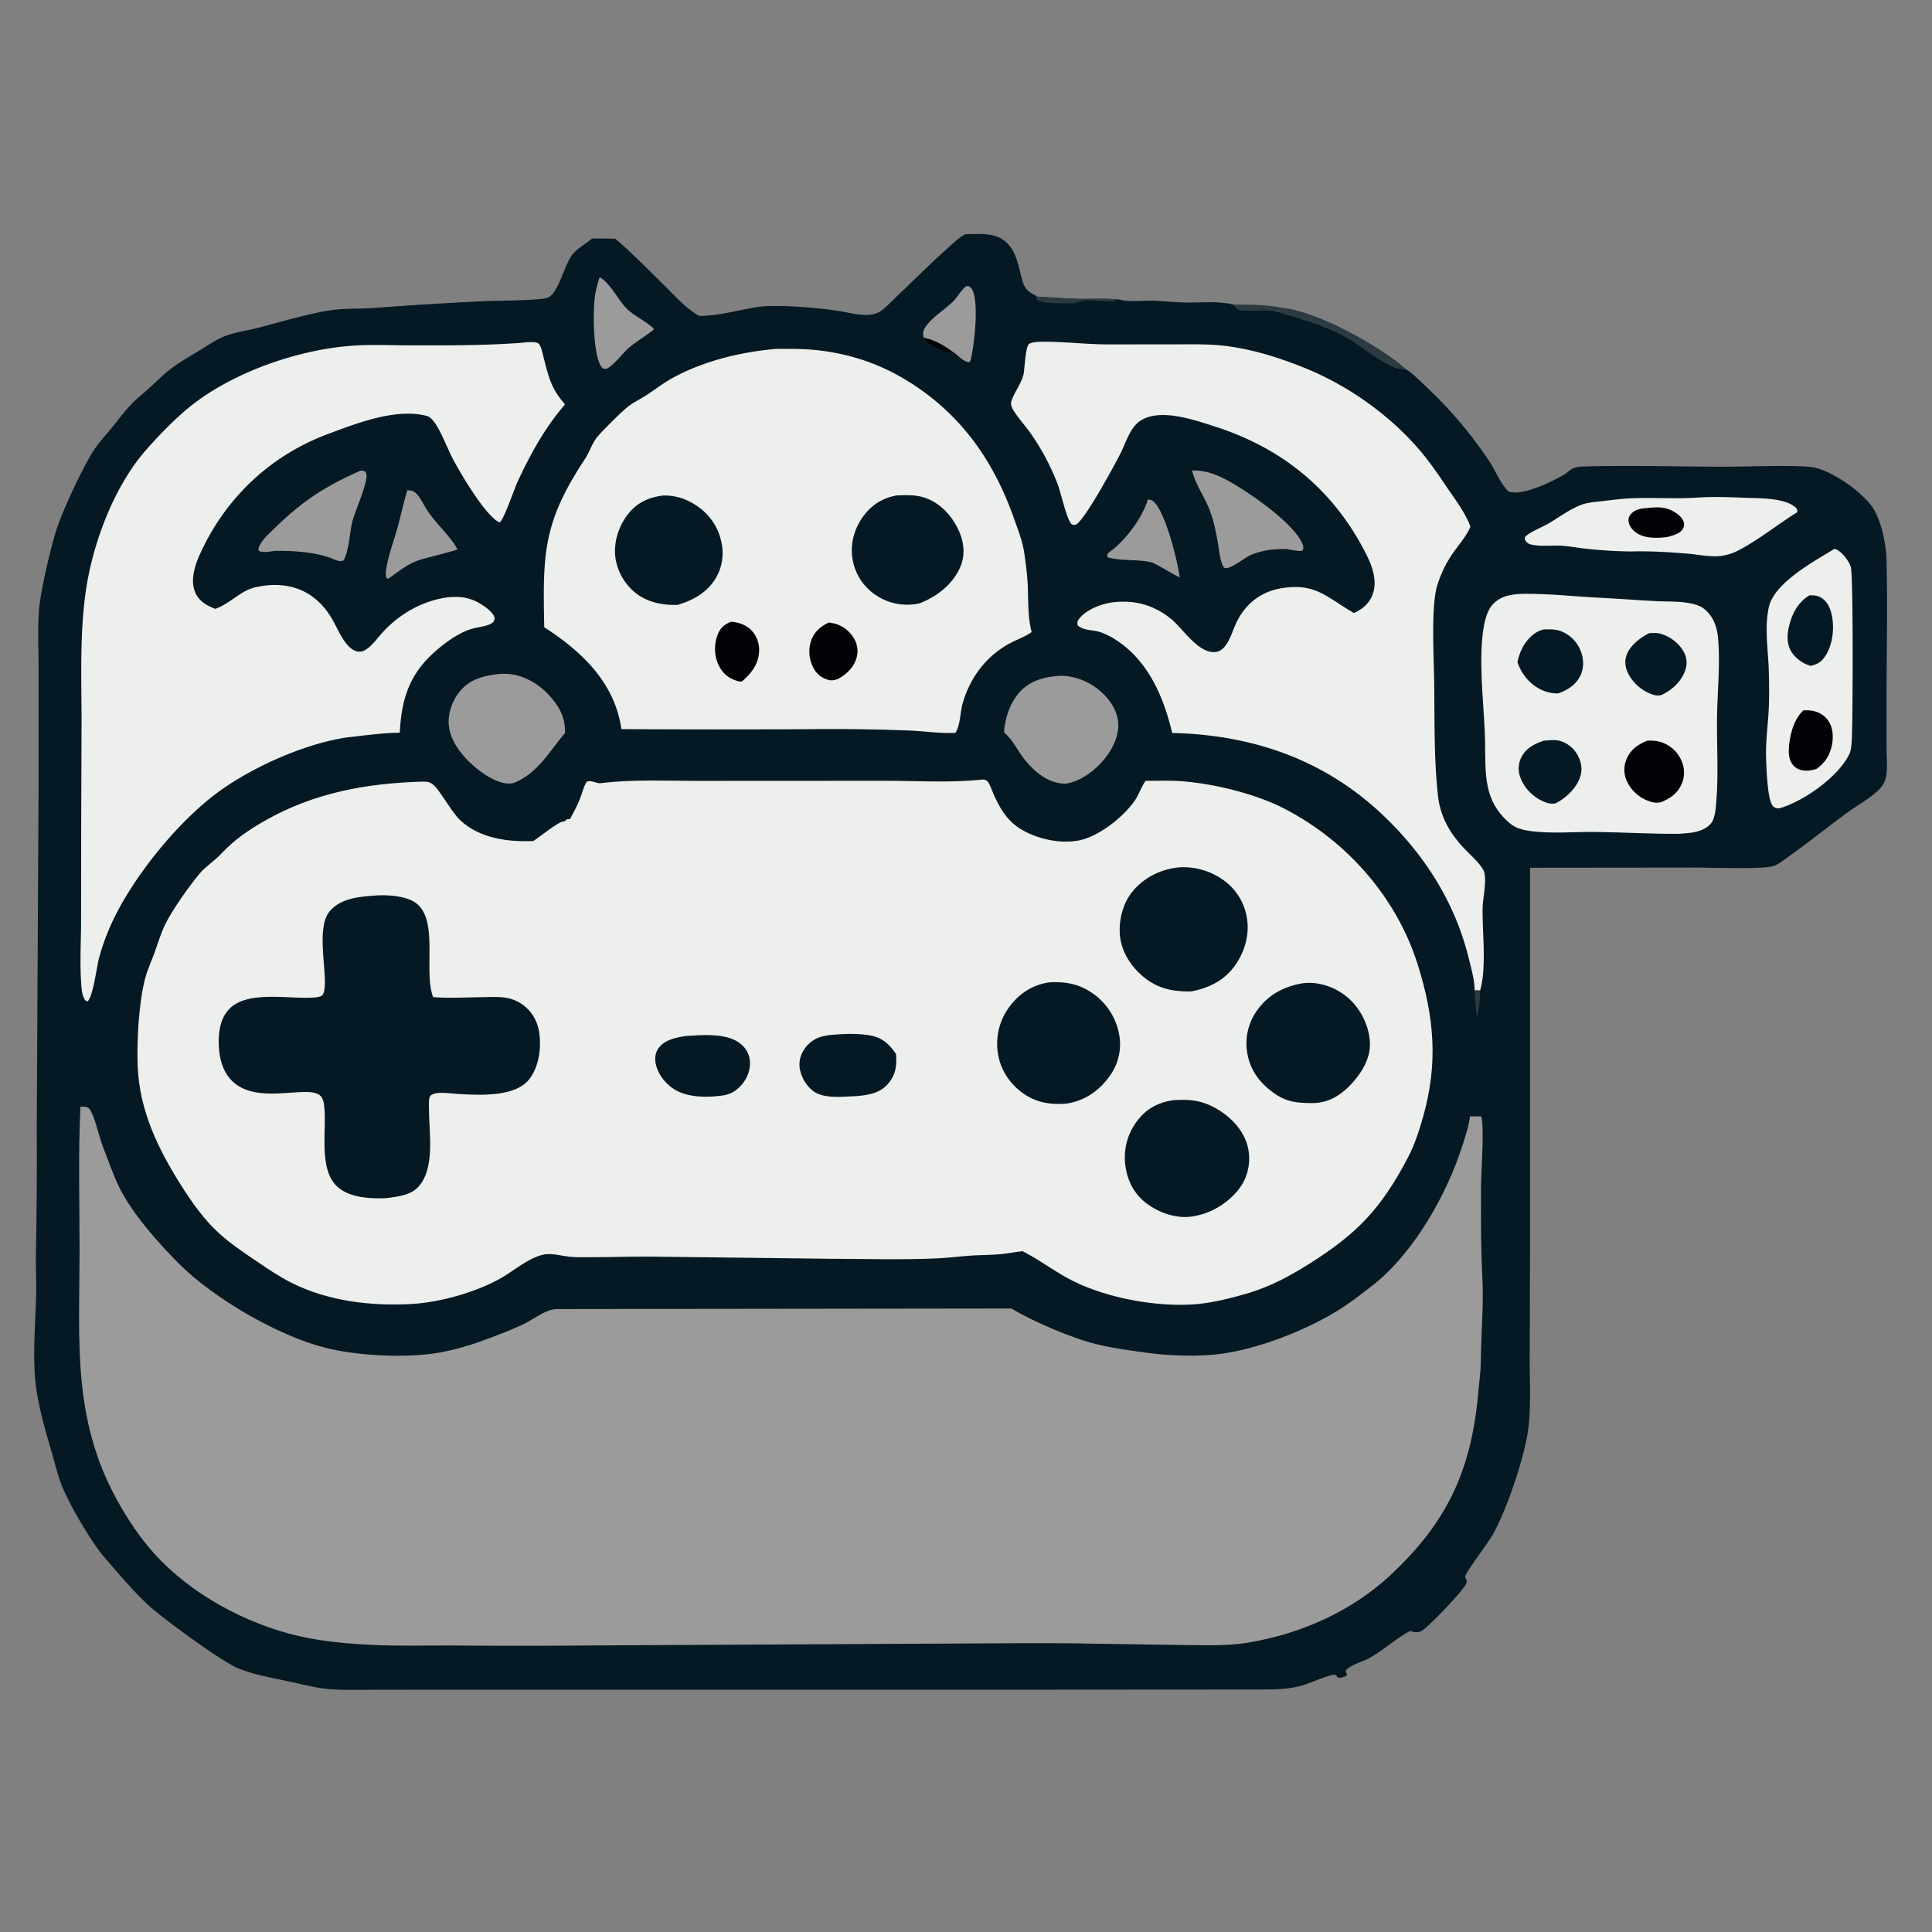 <svg xmlns="http://www.w3.org/2000/svg" width="1024" height="1024">
  <rect width="100%" height="100%" fill="#808080" stroke="none"/>
  <path fill="#2C3B41" fill-opacity=".99" d="M653.8 161.45c8.92-.03 17.02-.03 25.8 1.68-1.32 1.5-1.69 1.54-3.67 1.8l-.47-.1-.78-.14c-5.56-1.03-11.33.69-16.95-.34-2.13-.39-2.78-1.2-3.92-2.9Z"/>
  <path fill="#2C3B41" d="M679.6 163.13c18.73 1.88 52 20.4 65.88 32.72-.23-.01-.45.02-.67-.02-.96-.19-1.38-.48-2.44-.48-5.8 0-20.48-11.5-25.95-14.92-11.89-7.45-27.11-11.52-40.5-15.5 2-.26 2.36-.3 3.68-1.8Z"/>
  <path fill="#041923" d="M511.61 124.14c5.96-.07 13.41-.83 18.8 2.19 8.64 4.85 9.17 14.88 11.7 23.2.98 3.21 2.73 4.9 5.68 6.5.14.08.86.45 1 .55l.8.63c7.3.38 14.7 1.03 22 1.2 6.75.14 13.66-.37 20.4.25l.63.05c1.16.1.68.05 1.83.31 4.36 1.01 10.2.34 14.75.36 6.16.04 12.25.76 18.4.93 8.38.23 18.05-.92 26.2 1.14 1.15 1.7 1.8 2.51 3.93 2.9 5.62 1.03 11.4-.69 16.95.34l.78.14.47.1c13.38 3.98 28.6 8.05 40.49 15.5 5.47 3.43 20.15 14.93 25.95 14.92 1.06 0 1.48.3 2.44.48.22.04.44.01.67.02 3.09 1.92 6.07 5.07 8.76 7.57a226.73 226.73 0 0 1 34.92 40.73c3.46 5.2 5.9 11.8 10.23 16.25 6.81 2.8 21.6-4.45 27.88-7.82 5.2-2.8 5.03-5.12 11.86-5.32 25.59-.74 51.39.12 77 .1 9.34 0 38.86-1.19 46.02.56 7.79 1.9 18.29 8.64 24.16 14.2 2.24 2.11 4.65 4.42 6.33 7.02 4.6 7.1 7.02 19.3 7.24 27.64.66 25.86 0 51.91 0 77.79l.04 22.66c.04 4.52.54 9.54-.19 13.99a13.3 13.3 0 0 1-3.9 7.35c-4.59 4.61-11.38 8.19-16.67 12.08-11.3 8.32-22.3 17.17-33.77 25.23-1.65 1.15-3.47 2.5-5.39 3.13-5.86 1.88-33.35.82-40.91.82l-88.16.09v208.42l-.16 52.25c-.01 14.37 1.1 29.83-2.01 43.93-3.23 14.66-10.3 35.62-17.56 48.92-1.76 3.22-14.47 20.15-14.58 22.06-.08 1.3 1.2 1.82.6 3.65-1.08 3.34-19.99 23.18-23.71 25.24-1.94 1.07-3.58.86-5.58.19l-.47-.17c-7.7 4.02-14.24 10.34-21.9 14.54-3.09 1.69-10.77 3.85-12.38 6.73l.82 2c-.11.12-.2.27-.33.37-1.15 1.01-3.2 1.32-4.65 1.1-.12-.2-.44-.81-.6-.97-1.06-1-2.82-.28-4.07.09-4.43 1.3-8.65 3.25-13.03 4.7-7.88 2.6-16 2.44-24.2 2.52l-118.17.08H236.53l-38.16.04c-7.45 0-15.03.25-22.47-.23-7.41-.48-14.8-2.45-22.06-4.02-9.17-1.98-19.26-3.64-27.93-7.28-8.91-3.73-40.16-26.66-47.35-33.37-8.04-7.5-15.47-16.42-22.74-24.7-7.29-8.31-18.88-28.25-23.07-38.62-2.09-5.17-3.38-10.82-4.92-16.18-3.35-11.63-6.88-23.17-8.59-35.18-2.32-16.4-.32-34.95-.06-51.54.1-6.31-.23-12.63-.17-18.95q.66-33.55.47-67.12l.97-183.41v-60.1c0-10.43-.54-21.2.24-31.58.75-10.03 6.46-34.52 9.74-44.09 3.43-10.02 13.55-31.77 19.23-40.5 2.9-4.44 6.72-8.46 10.06-12.58 3.11-3.85 6.13-7.94 9.53-11.54 2.8-2.97 6.09-5.52 9.11-8.26 4.3-3.9 8.35-8.08 13.03-11.51 4.51-3.32 9.5-6.14 14.28-9.06 3.86-2.35 7.8-5.08 11.9-6.96 5.82-2.65 12.94-3.43 19.14-5.06 11.34-2.98 26.37-7.4 37.68-9.21 7.82-1.25 15.57-.77 23.4-1.3q30.46-2.34 60.99-3.72c5.49-.22 28.57-.24 31.9-1.93 5.22-2.64 8.56-16.92 12.25-22.1 2.61-3.69 7.4-6.1 10.83-9.08 4.12-.1 8.25.04 12.37.08 8.8 7.52 17.08 16.03 25.35 24.14 5.89 5.77 11.9 12.73 19.13 16.78 10.45.06 20.69-3.16 30.98-4.72 10.27-1.55 31.76.44 42.36 2 7 1.03 17.4 4.53 23.5-.29 2.93-2.3 5.62-5.25 8.35-7.81 8.58-8.06 16.78-16.44 25.59-24.27 3.05-2.71 6.18-5.93 9.74-7.95l.48-.25Z"/>
  <path fill="#2C3B41" d="m781.6 524.86 2.93.02c.02 4.64-.67 9.8-1.63 14.33-.87-4.71-1-9.57-1.3-14.35Z"/>
  <path fill="#010307" d="M489.58 178.99c5.6 1.13 10.53 3.87 15.07 7.26l-.43.22c-1.07.44-1.8.14-2.84-.25-3.8-1.43-10.06-3.4-11.8-7.23Z"/>
  <path fill="#2C3B41" d="M549.58 157.22c7.3.38 14.7 1.02 22 1.18 6.76.15 13.67-.36 20.4.26-2.01 2.82-14.8-.77-18.7.92-1.01.44-.63.43-1.61.44-1.1 0-.07-.17-1.5.21l.19.5c-4.82.16-9.76.03-14.57-.27-2.33-.14-4.85-.24-6.47-2.05l.26-1.2Z"/>
  <path fill="#9C9B9B" d="M489.58 178.99c-.51-2.33-.47-3.6.88-5.6 3.7-5.48 10.09-9.01 14.73-13.63 2.49-2.48 4.04-5.9 6.85-8.01 1.17-.07 1.69-.2 2.56.78 4.76 5.3 1.8 31.07-.15 38.23-.15.57-.3.78-.55 1.24-3.48-.08-6.4-4.2-9.25-5.75-4.54-3.39-9.46-6.13-15.07-7.26ZM608.36 264.76c.7.07 1.6.07 2.22.44 6.76 4.01 13.83 33.19 14.67 40.84-4.99-2.46-9.53-5.55-14.61-7.89-7.58-1.91-15.98-.68-23.55-2.74-.35-1.21-.18-1.18.22-2.3 8.58-5.8 18.18-18.41 21.05-28.35ZM317.8 146.91c6.16 3.56 9.64 12.15 14.87 17.12 3.9 3.7 11.03 6.98 13.97 10.38-1.47 1.89-10.4 7.14-13.73 10.3-3.37 3.15-6.31 7.26-10.05 9.96-1.25.91-1.68.99-3.18.68a6.09 6.09 0 0 1-1.47-1.78c-3.88-7.63-4.03-27.97-2.85-36.78.45-3.37 1.48-6.63 2.45-9.88ZM215.88 259.82c1 .06 2.02.15 2.96.53 2.76 1.08 5.01 5.8 6.47 8.3 4.77 8.19 13.23 15.04 17.13 22.52-.78.72-17.48 4.67-20.55 5.79-6.4 2.21-10.67 6.06-16.19 9.8l-.9-.47c-.74-2.13.03-5.49.47-7.7 1.26-6.23 3.58-12.29 5.28-18.41 1.88-6.77 3.3-13.63 5.33-20.36ZM191.08 249.46c.77 0 1.35-.04 2.08.27.68.29.83.82 1.01 1.52 1.04 4.05-6.08 19.85-7.38 25.04-1.65 6.64-1.57 14.44-4.58 20.62-1.98 1.41-5.3-.57-7.39-1.32-8.36-3.01-19.29-3.67-28.17-3.63l-.88.01c-2.52.3-6.24 1.15-8.53.05-.31-.99-.35-1.22.06-2.23 1.5-3.65 5.63-7.29 8.44-10.02 14.64-14.25 26.58-22.04 45.34-30.3ZM631.85 249.38c5.67-.2 10.88 1.37 15.94 3.8 11.04 5.33 39.47 24.6 42.82 36.04.34 1.18.24 1.67-.37 2.7-2.64.3-5.55-.47-8.16-.9-6.7-.1-12.86.5-19.08 3.12-3.5 1.48-10.5 7.63-13.9 6.93-2.37-1.86-3-10.27-3.56-13.26-1.25-6.8-2.6-13.66-5.44-20-2.79-6.2-6.67-11.72-8.25-18.43ZM561.37 358.22c6.74-.24 13.62 2.1 19.1 5.97 5.65 4 10.9 10.2 12 17.2 1.07 6.85-1.73 13.61-5.7 19.07-5.02 6.9-13.12 13.48-21.73 14.87-9.78.32-18.33-7.46-23.66-15.04-2.88-4.08-5.28-8.92-9.22-12.07.5-7.34 2.9-15.01 7.69-20.71 5.6-6.67 13.23-8.68 21.51-9.3ZM264.86 357.2c1-.1 2.04-.07 3.05-.05 8.57.2 16.78 4.64 22.59 10.78 5.71 6.04 9.2 12.11 8.98 20.59-8.5 9.95-14.27 21.17-27.02 26.4-.72.17-.58.15-1.45.28-5.27.77-12.27-3.29-16.42-6.4-7.47-5.6-15.43-14.18-16.65-23.81-.8-6.38 1.68-13.53 5.7-18.46 5.46-6.71 13.07-8.47 21.22-9.33Z"/>
  <path fill="#EDEFEC" d="M899.05 263.78c9.52-.7 19.3-.17 28.84.14 6.76.22 19.38.27 24.35 5.58.34 1 .57 1.05.18 2.09-10.2 6.36-20.02 14.32-30.59 19.9a28.13 28.13 0 0 1-9.9 3.2c-5.61.59-11.93-.77-17.56-1.25-10.1-.84-20.03-1.45-30.16-1.15q-12.13-.18-24.2-1.52c-3.9-.42-7.8-1.21-11.72-1.49-5.34-.37-11.17.51-16.39-.58-1.9-.4-2.71-1.06-3.72-2.71.01-.7-.17-1.12.37-1.64 2.6-2.53 9.01-5.01 12.4-7.01 5.4-3.18 11.22-7.54 17.04-9.73 3.64-1.37 7.99-1.62 11.83-2.07 5.4-.63 10.85-1.35 16.3-1.5 10.96-.32 21.99.38 32.93-.26Z"/>
  <path fill="#010307" d="M873.77 269.2c4.29-.45 8.06-.56 12.07 1.28 2.48 1.14 5.86 3.51 6.6 6.33a4.27 4.27 0 0 1-.55 3.6c-1.51 2.6-5.51 3.44-8.19 4.23-5.51.68-12.4.91-17-2.68-1.75-1.35-3.37-3.54-3.56-5.8a4.86 4.86 0 0 1 1.17-3.57c2.5-2.93 5.92-3.09 9.46-3.4Z"/>
  <path fill="#EDEFEC" d="M972.36 290.88c.27.1.54.2.81.32 3.26 1.4 6.58 5.87 7.77 9.15 1.39 3.84 1.1 80.89.58 91.02-.13 2.7-.23 6.05-1.43 8.49-5.89 11.95-23.55 24.34-35.98 28.27-.47.13-1.14.34-1.62.33a3.84 3.84 0 0 1-3.07-1.53c-2.65-3.44-3.2-20.15-3.36-25.15-.3-10.03 1.4-20.05 1.55-30.1q.17-9.1-.19-18.18c-.47-10.27-2.2-21.8.16-31.9 3.03-12.89 23.9-24.05 34.78-30.73Z"/>
  <path fill="#010307" d="M955.82 376.5c1.45-.06 3-.06 4.43.16 3.44.52 6.68 2.35 8.7 5.22 2.56 3.67 2.87 8.47 2.06 12.76-1.05 5.55-3.7 9.8-8.35 12.97-1.43.4-2.98.78-4.46.85-2.66.14-5.37-.46-7.31-2.37-2.3-2.25-2.87-5.43-2.8-8.52.18-7.05 2.43-16.17 7.73-21.06Z"/>
  <path fill="#041923" d="M959.06 315.54c2.15-.1 4.1.06 6.03 1.14 2.8 1.57 4.5 4.61 5.37 7.6 2.01 7.02 1.23 16.46-2.57 22.74-2.12 3.5-4.17 4.96-8.12 5.89l-.42-.1c-3.91-1.1-8.01-4.12-10.04-7.63-2.45-4.25-2.16-9.06-1-13.66 1.67-6.57 4.77-12.44 10.75-15.98Z"/>
  <path fill="#EDEFEC" d="M807.08 314.74c14.44-.14 26.63 1.4 40.7 2.07 10.09.49 20.15 1.32 30.23 1.82 5.04.26 10.3.01 15.3.72 3.21.45 7.1 1.2 9.7 3.2 4.7 3.57 6.91 9.09 7.5 14.77 1.44 14.01-.26 28.57-.45 42.64-.2 14.91.86 30.25-.4 45.09-.27 3.27-.64 8.96-2.87 11.47-4.16 4.7-10.82 4.99-16.62 5.41-14.9.15-29.94-.82-44.87-.98-11.05-.11-22.86 1.02-33.76-.43-4.24-.56-8.08-1.4-11.42-4.25-14.08-12-12.69-26.39-13-43.11-.13-7.4-.71-14.77-1.17-22.16-.73-11.67-2.93-41.85 5.18-50.58 4.42-4.76 9.84-5.43 15.95-5.68Z"/>
  <path fill="#041923" d="M874.07 335.6c2.03-.13 4.03-.25 6.01.3 5.01 1.4 9.67 4.83 12.22 9.39 1.76 3.14 2.1 6.38.96 9.8-2.06 6.16-6.86 10.46-12.53 13.23a6.31 6.31 0 0 1-3.48.16c-5.75-1.38-11.11-5.71-13.94-10.86-1.69-3.09-2.43-6.5-1.36-9.91 1.68-5.38 7.26-9.66 12.12-12.1Z"/>
  <path fill="#010307" d="M873.07 392.6c2.83-.17 5.3.02 8 .99q.41.15.83.33.42.17.82.37l.8.4.78.46q.39.24.76.5.37.25.73.53.36.27.7.56l.67.6q.33.32.64.65l.6.66q.3.35.57.7l.53.73q.26.37.5.76l.45.78q.22.39.41.8.2.4.38.82a15.3 15.3 0 0 1 0 12.47c-2.17 4.84-6.14 7.6-10.92 9.48-2.05.44-3.66.3-5.66-.35a20.22 20.22 0 0 1-12.24-10.52 14.44 14.44 0 0 1-.42-11.73c2.07-5.2 6.08-7.97 11.07-9.99Z"/>
  <path fill="#041923" d="M818.27 392.58c2.6-.2 5.68-.63 8.21.05a15.32 15.32 0 0 1 9.68 7.6c1.9 3.46 2.66 7.35 1.49 11.17-1.87 6.14-7.54 11.54-13.18 14.39-2.6.48-4.35-.09-6.74-1.15-5.33-2.38-9.96-7.08-11.92-12.63a13.27 13.27 0 0 1 .39-10.34c2.41-5.03 7.02-7.43 12.07-9.09ZM817.96 333.65c3.77-.16 7-.25 10.5 1.36q.84.4 1.62.86.8.47 1.53 1.01.73.55 1.41 1.17.68.61 1.3 1.3.6.67 1.15 1.4.54.75 1 1.54.47.78.86 1.61.38.84.68 1.7c1.45 4.1 1.52 8.71-.44 12.66-2.38 4.78-6.92 7.68-11.85 9.3-3.36 0-6.42-.75-9.41-2.27-5.86-3-9.9-8.18-12.02-14.3a28.6 28.6 0 0 1 3.08-8.47c2.39-4.06 5.93-7.65 10.6-8.87Z"/>
  <path fill="#EDEFEC" d="m717.6 324.9.68-.31c4.34-2.07 7.67-5.1 9.33-9.74 2.44-6.88-.2-14.58-3.32-20.79-16.9-33.65-43.77-56.07-79.55-67.72-10.79-3.5-27.84-9.54-38.53-4.33a14.09 14.09 0 0 0-5.46 4.55c-2.93 3.99-4.45 8.85-6.63 13.25-3.15 6.39-18.83 35.14-23.52 38.01-1.1.68-1.42.43-2.58.1-2.6-2.4-5.7-16.66-7.4-21.17a123.48 123.48 0 0 0-14.96-27.9c-2.74-3.8-6.1-7.44-8.54-11.4a9.14 9.14 0 0 1-1.32-3.93c1.33-5.13 5.24-9.5 6.64-14.87.7-2.68.94-15.37 3.17-16.48 1.94-.97 4.74-1 6.87-1.03 11.38-.1 22.88 1.34 34.32 1.4l35.83-.02c9.57-.01 19.12-.3 28.63 1.05 14.06 2 27.4 6.23 40.52 11.56 23.01 9.34 45.07 25.04 61.18 44.07 5.12 6.04 9.54 12.62 13.99 19.16 4 5.89 8.74 12.18 11.6 18.7.33.74.54 1.48.76 2.26-2.12 4.73-5.45 8.62-8.46 12.78a60.95 60.95 0 0 0-9.3 18.95c-3.08 11.3-1.58 37.68-1.4 50.59.27 20.23-.2 40.46 2.06 60.6q.3 2.53.9 5 .6 2.49 1.5 4.88c2.82 7.58 7.53 13.7 13.2 19.38 2.8 2.8 5.7 5.43 7.88 8.76.1.17.22.33.33.5 2.55 4.15-.12 15.34-.2 20.2-.24 13.37 2.2 31.23-1.29 43.92l-2.93-.02c-.11-5.77-1.87-11.85-3.26-17.44-7.3-29.23-23.1-54.03-44.74-74.8-31.11-29.88-69.64-43.18-112.33-44.13-4.58-19.43-12.92-38.76-30.5-49.77a35.16 35.16 0 0 0-7.88-3.76c-3.67-1.17-9.04-.72-11.75-3.6-.2-1.37-.18-1.93.64-3.1 3.6-5.1 12.31-8.38 18.23-9.04 11.55-1.3 21.48 1.43 30.59 8.75 6.41 5.17 14.42 18.41 23.56 17.63 2.3-.2 4.02-1.6 5.37-3.4 2.38-3.13 3.72-7.54 5.3-11.14 4.7-10.65 13.23-17.56 24.82-19.36 17.89-2.77 23.66 5.01 37.95 13.2ZM275.05 181.8c2.51-.24 5.12-.56 7.65-.44 1.3.06 2.6.26 3.31 1.44 1.15 1.88 1.66 4.98 2.22 7.13 2.64 10.18 4.06 16.31 11.27 24.39-10.62 12.24-18.6 26.7-25.34 41.39-1.67 3.65-7.21 20.06-9.35 21.14-7.1-2.72-21.03-26.4-24.8-33.68-2.52-4.83-4.45-9.95-6.99-14.76-1.35-2.57-3.95-7.2-6.83-7.97-.2-.06-.42-.1-.63-.15-16.32-3.88-36.66 4.1-51.9 9.81-30.65 11.48-54.48 34.16-67.86 64.02-2.6 5.8-4.96 13.5-2.42 19.66 1.99 4.86 6.1 7.1 10.71 8.93 7.67-2.6 13.36-9.65 21.22-11.42 17.21-3.88 31.72 1.38 40.67 16.73 3 5.13 6.13 13.54 11.45 16.55a5.98 5.98 0 0 0 6.23-.1c3.36-1.97 5.99-5.76 8.56-8.65 7.32-8.22 16.6-14.41 27.19-17.54 8.06-2.37 16.7-3.13 24.28 1.2 2.91 1.66 7.65 4.76 8.54 8.12-.3 1.42-.52 2.14-1.9 2.91-2.63 1.49-6.6 1.8-9.57 2.6-7.55 2-15.46 7.93-21.15 13.11-12.88 11.72-16.93 25.1-17.7 42.13-9.54.1-18.47 1.47-27.92 2.48-22.64 3.31-51 16.01-69.33 29.72-21.77 16.27-46.67 47.31-57.12 72.52a122.5 122.5 0 0 0-5.07 14.75c-1.2 4.4-3.13 20.67-6.12 22.96l-1.01-.44c-1.79-2.15-2.02-5.6-2.24-8.34-.85-10.75-.2-21.9-.13-32.69l.06-50.68.2-57.69c-.1-24.13-1.11-50.55 3.35-74.24 4.32-22.89 14.77-49.53 30.13-67.39 7.28-8.46 17.49-18.94 26.43-25.7 22.8-17.23 56.16-28.6 84.49-30.43 9.53-.62 19.29-.18 28.85-.16 19.5.06 39.12.15 58.57-1.23ZM408.62 185.2c3.36-.48 7.1-.25 10.5-.27 21-.14 41.36 4.87 59.5 15.54 29.22 17.16 47.48 42.35 58.64 73.85 2.11 5.95 4.59 12.11 5.55 18.37.87 5.7 1.61 11.56 1.89 17.33.4 8.44-.05 16.74 2.09 25-3.56 2.56-8.02 4.02-11.88 6.14-12.37 6.81-20.55 17.8-24.58 31.24-1.48 4.94-1.21 11.72-3.95 16.03-8.12.43-16.59-.96-24.75-1.25q-26.18-1-52.38-.7-49.95.25-99.9-.03-.34-2.28-.83-4.54c-4.86-22.25-21.7-37.66-40.06-49.45-.78-38.87-.76-55.4 21.52-89.07 2.47-3.72 3.75-8.3 6.57-11.78 2.49-3.07 13.25-13.8 16.54-16.26 2.91-2.19 6.3-3.81 9.37-5.8 4.56-2.93 8.86-6.33 13.6-8.98 15.7-8.73 34.82-13.63 52.56-15.37Z"/>
  <path fill="#010307" d="M387.52 329.54c4.04.27 8.12 1.71 10.94 4.75a15.07 15.07 0 0 1 3.85 11.47c-.45 6.5-4.3 11.37-9.08 15.41-1.38.17-2.36-.17-3.65-.65-4.39-1.63-7.26-4.57-9.1-8.87a20.79 20.79 0 0 1 .03-15.58c1.48-3.55 3.5-5.14 7-6.53ZM439.23 329.93a27 27 0 0 1 2.77.5q.82.2 1.61.47.79.27 1.55.63.76.35 1.48.78.72.43 1.4.92.67.5 1.29 1.06t1.18 1.18q.56.62 1.06 1.3.5.67.93 1.39a13.09 13.09 0 0 1 1.55 10.29c-1.42 5.2-5.28 8.85-9.86 11.39-1.97.68-3.37 1.06-5.42.43a12 12 0 0 1-7.67-6.4 18.15 18.15 0 0 1-1.28-14c1.66-4.98 4.9-7.66 9.4-9.94Z"/>
  <path fill="#041923" d="M351.19 262.65c5.14-.14 9.6.84 14.2 3.14 7.66 3.83 13.51 10.18 16.13 18.39 2.32 7.24 2 14.72-1.71 21.49-4.38 7.97-12.2 12.49-20.68 14.93-7.58.25-15.19-1.16-21.45-5.7a29.45 29.45 0 0 1-11.44-18.89c-1.18-8.02 1.36-16.43 6.15-22.88 4.85-6.52 10.9-9.38 18.8-10.48ZM475.13 262.6c5.53-.22 10.7-.47 15.98 1.55 7.94 3.05 13.92 9.87 17.26 17.55 2.62 6.04 3.24 12.5.65 18.67-3.9 9.28-12.36 15.74-21.45 19.34l-1.2.26q-.7.14-1.42.24-.71.1-1.43.16-.72.07-1.44.1t-1.45.03q-.72 0-1.44-.05-.72-.04-1.44-.11t-1.43-.18q-.71-.11-1.42-.26-.7-.14-1.4-.32-.7-.17-1.4-.38-.69-.22-1.37-.46-.68-.25-1.34-.52-.67-.28-1.32-.59-.65-.3-1.29-.65-.64-.34-1.25-.71-.63-.37-1.22-.77-.6-.4-1.17-.81-.57-.42-1.12-.87-.55-.45-1.08-.92-.53-.48-1.03-.98t-.99-1.02q-.47-.52-.92-1.07-.46-.55-.88-1.12-.42-.57-.82-1.16-.4-.59-.76-1.2-.36-.6-.7-1.23-.33-.63-.63-1.27t-.58-1.3q-.27-.65-.5-1.32-.24-.67-.45-1.35-.2-.68-.37-1.37-.17-.69-.3-1.39c-1.58-8.04.42-16.07 5.03-22.74 4.48-6.5 10.34-10.3 18.1-11.78Z"/>
  <path fill="#9C9B9B" d="M42.65 586.52c2.68.13 4.29-.18 5.58 2.48 3.03 6.22 4.06 13.06 6.56 19.43 2.68 6.81 5.24 14.4 8.46 20.96 6.76 13.74 20.8 29.6 31.65 40.44 18.37 18.35 52.36 38.16 77.65 44.54 16.18 4.08 40.03 5.34 56.58 3.1 8.78-1.19 18.38-3.8 26.66-6.88 7.22-2.68 14.9-5.47 21.83-8.85 4.24-2.07 8.12-5.03 12.5-6.81 1.75-.7 3.4-1.07 5.3-1.1l240.57-.3c12.16 7.12 31.91 15.72 45.74 19.05 8.81 2.12 18.17 3.35 27.16 4.54 11.75 1.56 27.2 2.01 38.94.35 19.3-2.74 42.28-11.67 59.1-21.56 7.01-4.13 13.93-9.43 20.35-14.44 21.95-17.1 39.5-48.18 47.85-74.33 1.63-5.1 3.35-10.16 4.02-15.49l6.02.1c1.63 7.56-.15 28.1-.2 37.48-.05 11.87-.06 23.82.24 35.68.17 6.92.68 13.85.7 20.76.02 10.4-.73 20.8-.95 31.2q-.05 3.25-.14 6.49c-.13 4.04-.7 8-1.03 12.03-3.42 42.11-15.55 70.32-46.77 99.4-20.8 19.37-47.54 31.15-75.44 35.82-11.3 1.89-21.92 1.36-33.32 1.29l-43.72-.64c-21.25-.51-42.67-.35-63.93-.23l-201.47 1.06q-39.87.37-79.74.06c-14-.04-28.14.33-42.11-.31-12.86-.6-26.19-1.8-38.75-4.66-27.99-6.4-57.3-22.2-76.58-43.53-7.95-8.8-14.2-18.25-19.92-28.62-23.8-43.1-19.92-84.25-19.86-131.48.03-25.7-.8-51.35.47-77.03Z"/>
  <path fill="#EDEFEC" d="M520.07 413.23c1.52-.23 2.84.08 3.73 1.43 1.13 1.7 1.9 4.21 2.73 6.1 3.12 7.05 6.78 13.52 13.32 17.91 8.75 5.87 22.04 8.9 32.42 6.69 10.37-2.2 23.05-12.26 29.06-20.84 2.26-3.22 3.38-7 5.56-10.26l.28-.41c6.73-.03 13.58-.28 20.29.3 17.07 1.45 38.54 6.76 53.7 14.66 32.98 17.19 59.2 47.02 70.34 82.65 8.68 27.73 10.82 52.01 2.8 80.35-2.05 7.28-4.5 14.93-8.02 21.63-14.18 26.99-26.63 40.2-52.22 56.33-10.22 6.44-20.27 11.91-31.92 15.44-8.67 2.62-18.81 5.2-27.8 6-20.38 1.8-46.75-3-65.06-11.98-9.23-4.52-17.34-10.88-26.43-15.63l-.85-.44c-3.8.36-7.56 1.2-11.37 1.56-5.02.49-10.1.4-15.13.71-6.11.38-12.2 1.2-18.32 1.5-19 .89-38.1.3-57.11.24l-94.82-1.14c-10.78-.04-21.58.28-32.36.32-3.5.05-7.02.1-10.52-.22-4.17-.38-9.78-2-13.81-1.26-8.19 1.5-16.18 8.71-23.32 12.73-12.98 7.3-31.95 12.68-46.97 13.53-21.5 1.23-44.29-1.46-63.74-11.21-6.5-3.26-12.47-7.35-18.48-11.4-6.77-4.57-13.76-9.25-19.83-14.75-8.1-7.34-14.38-16.3-20.2-25.48C83.8 609 74 588.77 73 565.51c-.57-13.3.56-34.32 3.95-47 1.27-4.73 3.37-9.18 5.03-13.77 1.68-4.64 3.1-9.5 5.18-13.97 3.69-7.92 13.12-21.17 18.76-27.89 3.1-3.7 7.86-6.63 11.46-10.5 6.82-7.36 14.58-12.61 23.26-17.53 25.84-14.64 53.38-19.68 82.83-20.55 2.08-.06 3.76-.06 5.55 1.13 3.9 2.6 9.76 14.5 15.01 19.4 10.33 9.6 25.17 11.47 38.63 10.94 3-1.93 12.78-9.8 15.43-10.27.94-.17 1.12-.07 1.9-.8.16-.14.28-.32.41-.49l1.7-.06c1.73-3.26 3.53-6.56 4.97-9.96 1.2-2.85 2.08-6.95 3.7-9.48 1.22-1.9 5.5.68 7.55.41 16.47-2.12 33.5-1.24 50.08-1.24l100.35-.05c16.94-.03 34.52 1.18 51.33-.6Z"/>
  <path fill="#041923" d="M363.12 549.15c8.77-.55 21.3-1.8 28.76 3.6a13.17 13.17 0 0 1 5.56 9.3c.5 4.56-1.3 9.34-4.25 12.79-3.26 3.82-6.65 5.5-11.57 5.97-7.55.91-17.02.8-23.71-3.15-4.89-2.88-9.07-8-10.3-13.6-.65-2.91-.4-5.88 1.34-8.38 3.13-4.5 9.1-5.7 14.17-6.53ZM444.88 548.21c5.26-.37 11.58-.32 16.74.68 6.31 1.22 9.83 4.7 13.3 9.8.4 5.58.02 10.43-3.63 15.01-4.43 5.58-10.18 6.53-16.82 7.25-7.01.17-17.68 1.74-23.5-2.7a19.23 19.23 0 0 1-7.14-12.38c-.52-4.12.97-8.19 3.65-11.31 4.76-5.55 10.62-5.95 17.4-6.35ZM621.75 583.15c7.73-.59 14.32-.1 21.3 3.54 8.07 4.2 15.34 11.11 18 20.03a26.73 26.73 0 0 1-2.17 20.1c-4.46 7.96-13.57 14.57-22.31 16.92-1.48.36-2.98.75-4.48.99-8.33 1.3-17.18-1.68-23.9-6.55-6.68-4.82-10.31-11.55-11.6-19.57q-.12-.8-.21-1.59-.1-.8-.14-1.6-.05-.8-.06-1.6l.02-1.6q.03-.81.1-1.61.08-.8.2-1.6.1-.8.25-1.58.16-.79.35-1.57.19-.78.42-1.55.23-.76.5-1.52t.57-1.5q.31-.74.65-1.47.35-.72.73-1.43.38-.7.8-1.4.4-.68.86-1.35.45-.66.93-1.3c4.98-6.7 11.06-9.93 19.2-11.2ZM690.43 521.16q.88-.11 1.77-.17c8.08-.53 16.61 2.8 22.62 8.17 6.53 5.84 10.96 14.87 11.27 23.66.3 8.5-4.77 16.48-10.51 22.39-5.49 5.64-11.6 9.3-19.64 9.42-7.56.02-13.26-.28-19.77-4.62-7.62-5.08-13.26-11.97-14.95-21.16a29.9 29.9 0 0 1 4.98-23.2c6-8.46 14.18-12.76 24.23-14.5ZM555.98 520.68c8.57-.48 15.6.68 22.8 5.56q.7.46 1.36.97.67.5 1.31 1.03t1.26 1.1q.62.56 1.2 1.15.59.6 1.15 1.22.55.62 1.08 1.27t1.02 1.32q.5.68.95 1.38.46.7.89 1.41.42.72.81 1.46.39.74.74 1.5t.67 1.53q.31.77.59 1.56.28.79.51 1.6.24.8.43 1.6.2.82.36 1.64a28.4 28.4 0 0 1-4.64 21.88c-5.67 8.08-13.01 13.35-22.8 15.02-8.47.78-16.14-.3-23.23-5.29-7.03-4.95-12.02-12.27-13.44-20.8q-.14-.8-.24-1.62-.1-.82-.16-1.64-.06-.81-.07-1.64-.02-.82 0-1.64t.09-1.64q.06-.82.17-1.63.1-.81.25-1.62t.33-1.61q.19-.8.41-1.59.23-.79.5-1.56.26-.78.56-1.55.3-.76.65-1.5.34-.75.72-1.48.38-.73.8-1.44.4-.7.86-1.4.45-.68.93-1.34c5.31-7.23 12.28-11.83 21.18-13.2ZM625.29 459.7a36.09 36.09 0 0 1 22.15 6.09 30.5 30.5 0 0 1 13.24 19.56c1.84 8.88-.53 18.12-5.55 25.57-5.73 8.52-13.82 12.6-23.69 14.55-9.35.19-17.33-1.31-24.82-7.27-6.75-5.38-12.02-13.2-12.98-21.89-.9-8.28 1.44-17.58 6.8-24.02 6.25-7.49 15.22-11.75 24.85-12.6ZM198.14 474.71c6-.53 14.55-.08 20.06 2.57 15.46 7.43 5.86 36.37 11.35 51.23 8.71.61 17.61.1 26.34.01 4.29-.04 8.82-.36 13.05.46q1.09.21 2.14.54 1.05.33 2.07.77 1 .44 1.97.99.96.54 1.85 1.19c4.94 3.56 7.9 8.74 8.81 14.72 1.25 8.1-.13 18.34-5.33 24.9-7.52 9.51-26.45 8.35-37.47 7.74-3.7-.2-8.08-.95-11.73-.4-1.24.2-2.85.67-3.44 1.92-.7 1.48-.41 5.03-.42 6.65-.03 12.24 3.2 29.96-4.96 40.24-4.3 5.41-11.75 6-18.15 6.85-8.08.21-18.1-.18-24.7-5.46-11.53-9.24-5.92-31.65-7.9-44.57-.25-1.68-.87-3.58-2.3-4.64-6.98-5.21-31.05 4.62-44.7-6.04-5.42-4.23-7.8-10.77-8.49-17.41-.73-7.14-.2-15.8 4.66-21.46 9.72-11.3 33.03-5.53 46.61-6.9 1.14-.13 3.05-.44 3.69-1.56 3.81-6.79-4.54-34.22 3.54-43.97 5.7-6.88 15.2-7.76 23.45-8.37Z"/>
</svg>
